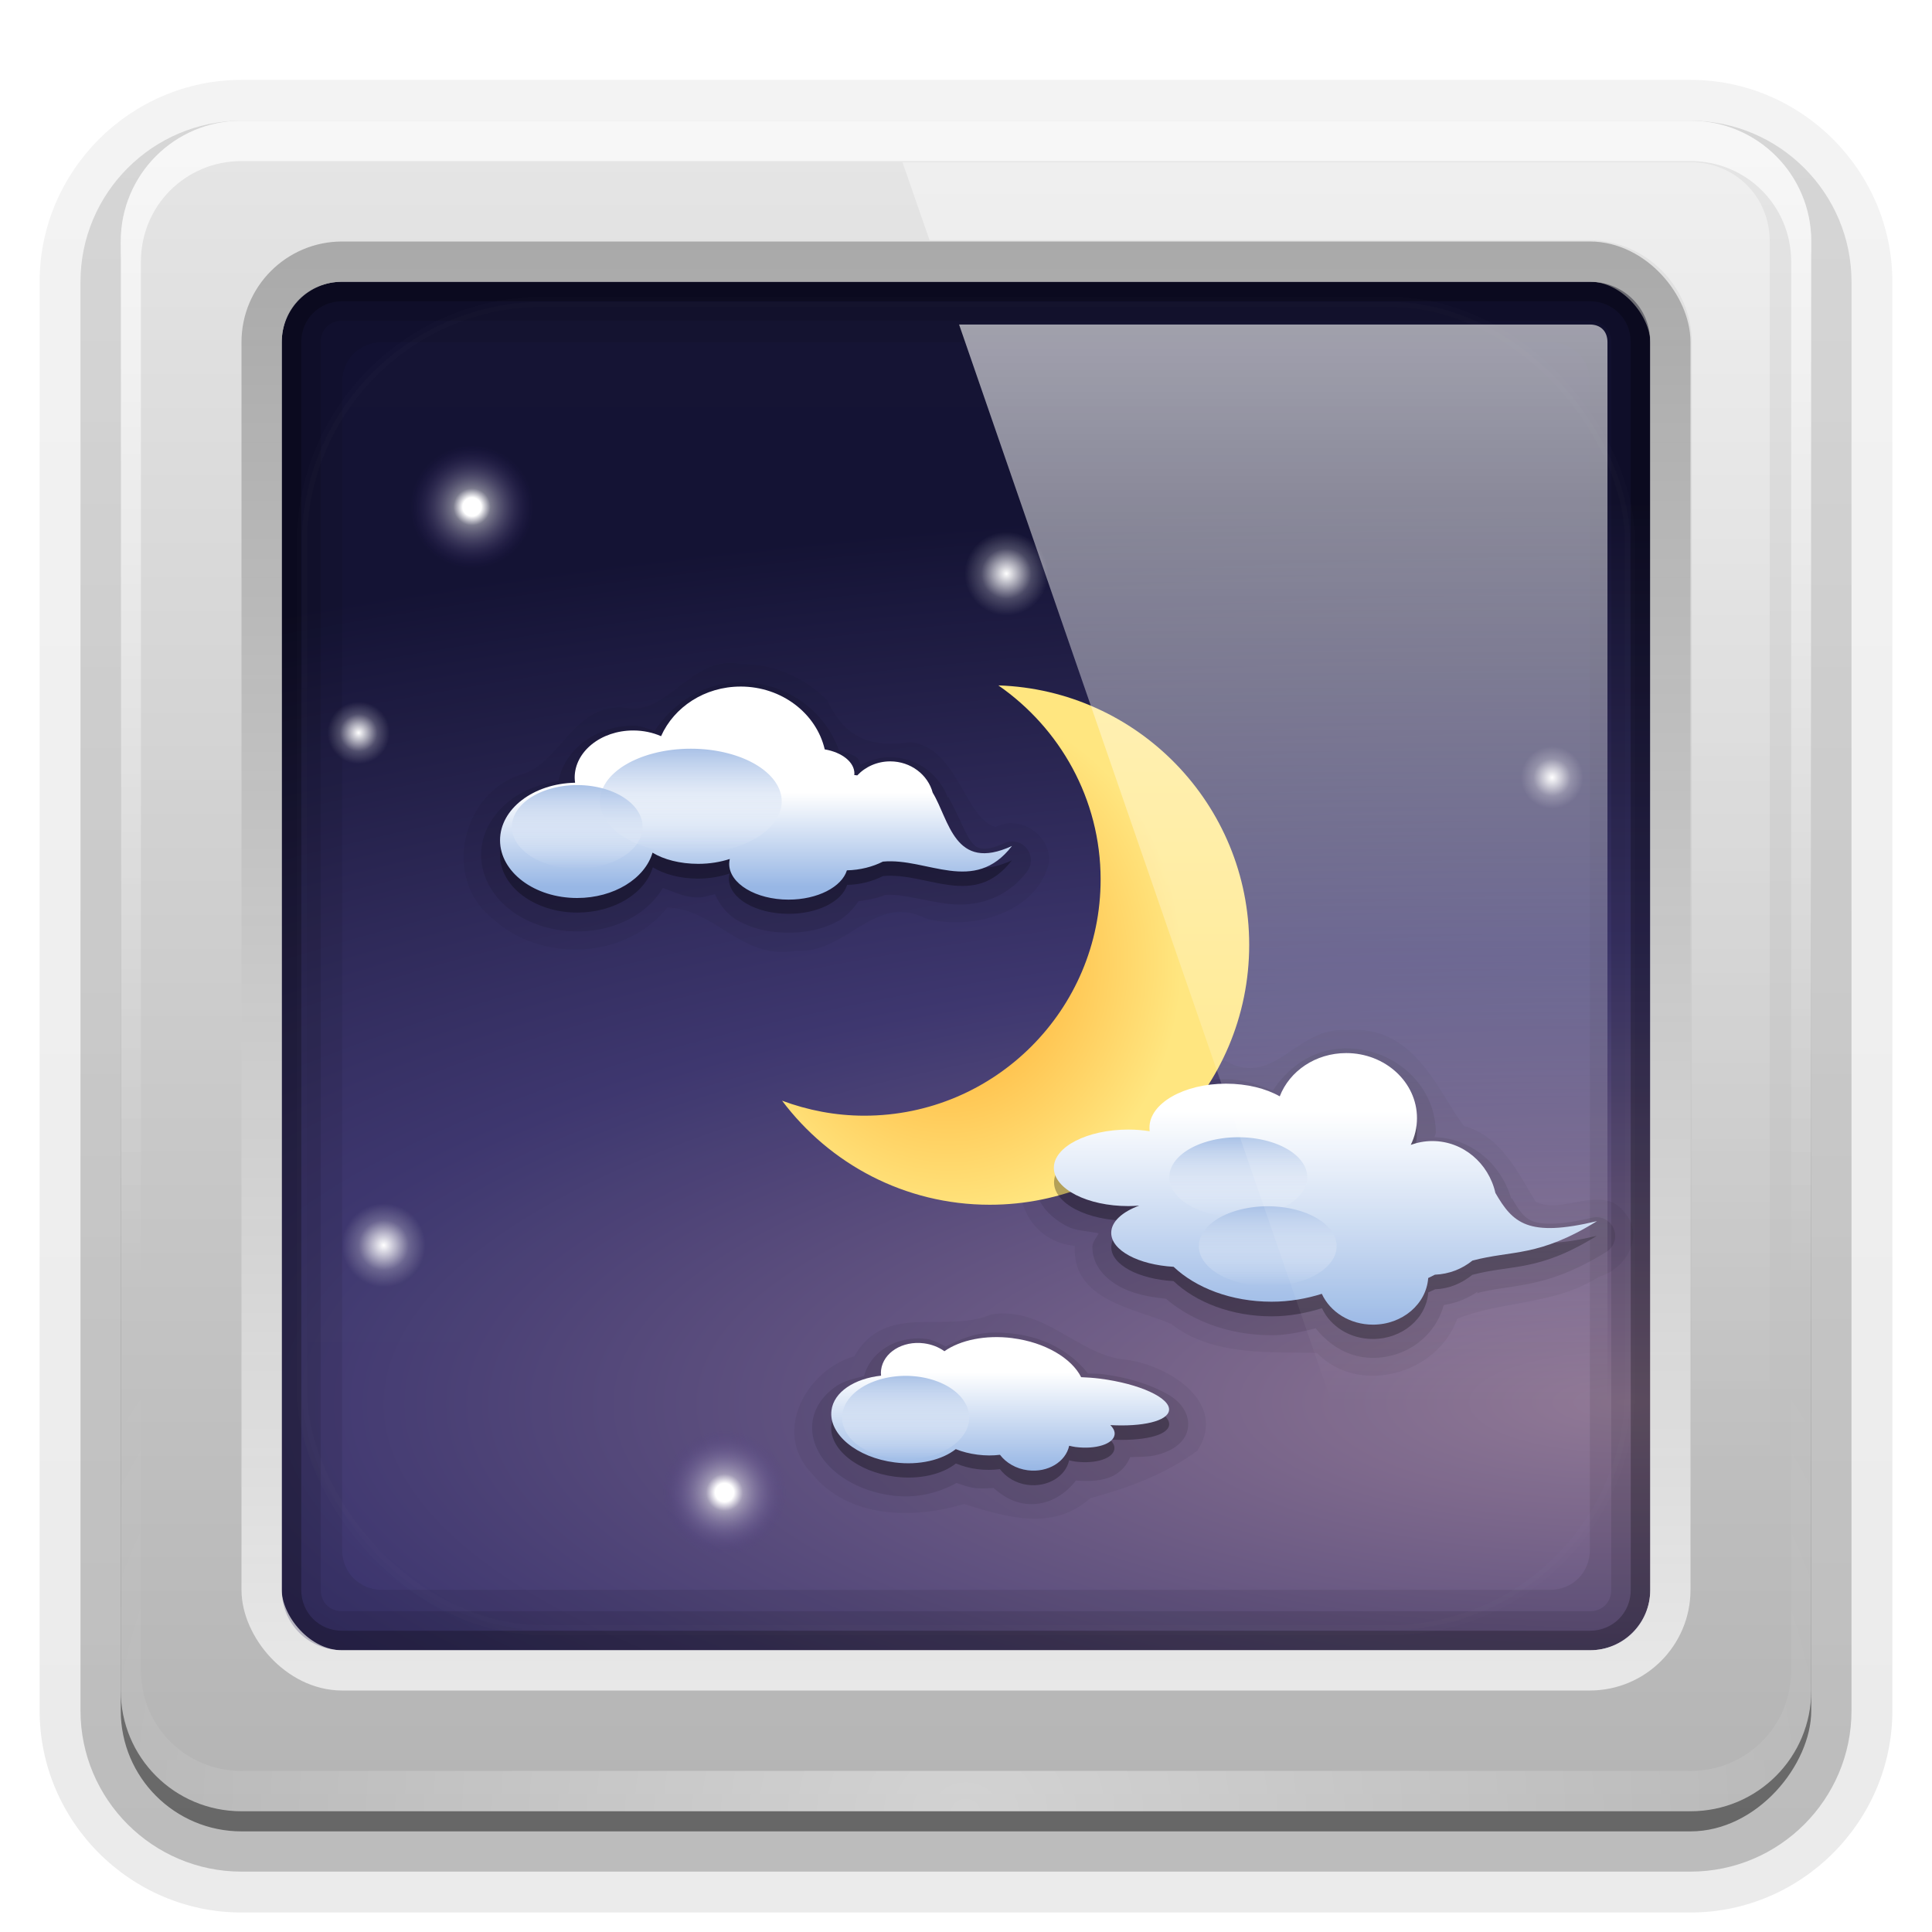 <?xml version="1.0" encoding="UTF-8"?>
<!-- Created with Inkscape (http://www.inkscape.org/) -->
<svg id="svg2408" width="96" height="96" enable-background="new" version="1.0" xmlns="http://www.w3.org/2000/svg" xmlns:cc="http://creativecommons.org/ns#" xmlns:dc="http://purl.org/dc/elements/1.1/" xmlns:rdf="http://www.w3.org/1999/02/22-rdf-syntax-ns#" xmlns:xlink="http://www.w3.org/1999/xlink">
 <defs id="defs2410">
  <linearGradient id="ButtonShadow" x1="45.448" x2="45.448" y1="92.54" y2="7.016" gradientTransform="scale(1.006 .994)" gradientUnits="userSpaceOnUse">
   <stop id="stop3750" offset="0"/>
   <stop id="stop3752" stop-opacity=".588" offset="1"/>
  </linearGradient>
  <linearGradient id="linearGradient3737">
   <stop id="stop3739" stop-color="#fff" offset="0"/>
   <stop id="stop3741" stop-color="#fff" stop-opacity="0" offset="1"/>
  </linearGradient>
  <filter id="filter3174" color-interpolation-filters="sRGB">
   <feGaussianBlur id="feGaussianBlur3176" stdDeviation="1.71"/>
  </filter>
  <linearGradient id="linearGradient3188" x1="36.357" x2="36.357" y1="6" y2="63.893" gradientUnits="userSpaceOnUse" xlink:href="#linearGradient3737"/>
  <linearGradient id="linearGradient3436" x1="43.179" x2="43.179" y1="13" y2="83.295" gradientTransform="matrix(1.029 0 0 1.029 -1.412 -1.412)" gradientUnits="userSpaceOnUse">
   <stop id="stop3467" stop-color="#919191" offset="0"/>
   <stop id="stop3469" stop-color="#fdfdfd" offset="1"/>
  </linearGradient>
  <linearGradient id="linearGradient3466" x1="48" x2="48" y1="90" y2="5.988" gradientUnits="userSpaceOnUse">
   <stop id="stop3189" stop-color="#b4b4b4" offset="0"/>
   <stop id="stop3191" stop-color="#e6e6e6" offset="1"/>
  </linearGradient>
  <filter id="filter5085" color-interpolation-filters="sRGB">
   <feGaussianBlur id="feGaussianBlur5087" stdDeviation="0.525"/>
  </filter>
  <linearGradient id="linearGradient3693" x1="76.451" x2="76.451" y1="8.062" y2="72.766" gradientUnits="userSpaceOnUse">
   <stop id="stop3689" stop-color="#fff" offset="0"/>
   <stop id="stop3691" stop-color="#fff" stop-opacity="0" offset="1"/>
  </linearGradient>
  <linearGradient id="linearGradient3701" x1="65.156" x2="65.156" y1="16.125" y2="69.688" gradientUnits="userSpaceOnUse" xlink:href="#linearGradient3737"/>
  <radialGradient id="radialGradient2893" cx="48" cy="90.172" r="42" gradientTransform="matrix(1.157 0 0 .996 -7.551 .197)" gradientUnits="userSpaceOnUse" xlink:href="#linearGradient3737"/>
  <radialGradient id="radialGradient2978" cx="93.877" cy="99.413" r="55.625" gradientTransform="matrix(-.002 -.806 2.498 -.005 -167.36 145.83)" gradientUnits="userSpaceOnUse">
   <stop id="stop3226" stop-color="#917896" offset="0"/>
   <stop id="stop3238" stop-color="#3c356e" offset=".5"/>
   <stop id="stop3228" stop-color="#121132" offset="1"/>
  </radialGradient>
  <radialGradient id="radialGradient3294" cx="30.233" cy="34.052" r="4.248" gradientUnits="userSpaceOnUse" xlink:href="#linearGradient3276"/>
  <linearGradient id="linearGradient3276">
   <stop id="stop3278" stop-color="#fff" offset="0"/>
   <stop id="stop3284" stop-color="#fff" stop-opacity=".617" offset=".3"/>
   <stop id="stop3286" stop-color="#fff" stop-opacity=".219" offset=".6"/>
   <stop id="stop3280" stop-color="#fff" stop-opacity="0" offset="1"/>
  </linearGradient>
  <linearGradient id="linearGradient3418">
   <stop id="stop3420" stop-color="#fff" offset="0"/>
   <stop id="stop3422" stop-color="#98b7e5" offset="1"/>
  </linearGradient>
  <linearGradient id="linearGradient3480" x1="81.455" x2="81.455" y1="78.777" y2="73.28" gradientUnits="userSpaceOnUse" xlink:href="#linearGradient3452"/>
  <linearGradient id="linearGradient3452">
   <stop id="stop3454" stop-color="#fff" stop-opacity="0" offset="0"/>
   <stop id="stop3456" stop-color="#aac2e7" offset="1"/>
  </linearGradient>
  <radialGradient id="radialGradient3330" cx="30.233" cy="34.052" r="4.248" gradientUnits="userSpaceOnUse" xlink:href="#linearGradient3286"/>
  <linearGradient id="linearGradient3286">
   <stop id="stop3288" stop-color="#fff" offset="0"/>
   <stop id="stop3298" stop-color="#fff" offset=".15"/>
   <stop id="stop3290" stop-color="#fff" stop-opacity=".438" offset=".3"/>
   <stop id="stop3294" stop-color="#412788" stop-opacity="0" offset="1"/>
  </linearGradient>
  <radialGradient id="radialGradient3241" cx="65.796" cy="65.119" r="16.062" gradientTransform="matrix(.722 0 0 .803 -.377 -4.463)" gradientUnits="userSpaceOnUse">
   <stop id="stop3268" stop-color="#ffa727" offset="0"/>
   <stop id="stop3270" stop-color="#ffe680" offset="1"/>
  </radialGradient>
  <clipPath id="clipPath3613">
   <rect id="rect3615" x="6" y="6" width="84" height="84" rx="6" ry="6" fill="#fff"/>
  </clipPath>
  <filter id="filter3794" x="-.192" y="-.192" width="1.384" height="1.384" color-interpolation-filters="sRGB">
   <feGaussianBlur id="feGaussianBlur3796" stdDeviation="5.28"/>
  </filter>
  <linearGradient id="linearGradient2908" x1="48" x2="48" y1="20.221" y2="138.66" gradientUnits="userSpaceOnUse">
   <stop id="stop3739-6" stop-color="#fff" offset="0"/>
   <stop id="stop3741-1" stop-color="#fff" stop-opacity="0" offset="1"/>
  </linearGradient>
  <linearGradient id="ButtonShadow-0" x1="45.448" x2="45.448" y1="92.54" y2="7.016" gradientTransform="matrix(1.006 0 0 .994 100 0)" gradientUnits="userSpaceOnUse">
   <stop id="stop3750-8" offset="0"/>
   <stop id="stop3752-5" stop-opacity=".588" offset="1"/>
  </linearGradient>
  <linearGradient id="linearGradient3780" x1="32.251" x2="32.251" y1="6.132" y2="90.239" gradientTransform="matrix(1.024 0 0 1.012 -1.143 -98.071)" gradientUnits="userSpaceOnUse" xlink:href="#ButtonShadow-0"/>
  <linearGradient id="linearGradient3721" x1="32.251" x2="32.251" y1="6.132" y2="90.239" gradientTransform="translate(0,-97)" gradientUnits="userSpaceOnUse" xlink:href="#ButtonShadow-0"/>
  <linearGradient id="linearGradient3992" x1="66.541" x2="66.541" y1="85.295" y2="92.006" gradientTransform="matrix(.722 0 0 .722 1.623 6.601)" gradientUnits="userSpaceOnUse" xlink:href="#linearGradient3418"/>
  <linearGradient id="linearGradient4000" x1="86.142" x2="86.142" y1="71.482" y2="86.233" gradientTransform="matrix(.722 0 0 .722 3.623 3.601)" gradientUnits="userSpaceOnUse" xlink:href="#linearGradient3418"/>
  <linearGradient id="linearGradient4008" x1="47.341" x2="47.341" y1="49.562" y2="56.034" gradientTransform="matrix(.722 0 0 .722 1.623 3.601)" gradientUnits="userSpaceOnUse" xlink:href="#linearGradient3418"/>
 </defs>
 <g id="layer2" display="none">
  <rect id="rect3745" x="5" y="7" width="86" height="85" rx="6" ry="6" fill="url(#ButtonShadow)" filter="url(#filter3174)" opacity=".9"/>
 </g>
 <g id="layer6">
  <path id="path3786" transform="scale(1,-1)" d="m12-95.031c-5.511 0-10.031 4.52-10.031 10.031v71c0 5.511 4.52 10.031 10.031 10.031h72c5.511 0 10.031-4.52 10.031-10.031v-71c0-5.511-4.52-10.031-10.031-10.031h-72z" fill="url(#linearGradient3780)" opacity=".08"/>
  <path id="path3778" transform="scale(1,-1)" d="m12-94.031c-4.972 0-9.031 4.06-9.031 9.031v71c0 4.972 4.06 9.031 9.031 9.031h72c4.972 0 9.031-4.06 9.031-9.031v-71c0-4.972-4.06-9.031-9.031-9.031h-72z" fill="url(#linearGradient3780)" opacity=".1"/>
  <path id="path3770" transform="scale(1,-1)" d="m12-93c-4.409 0-8 3.591-8 8v71c0 4.409 3.591 8 8 8h72c4.409 0 8-3.591 8-8v-71c0-4.409-3.591-8-8-8h-72z" fill="url(#linearGradient3780)" opacity=".2"/>
  <rect id="rect3723" transform="scale(1,-1)" x="5" y="-92" width="86" height="85" rx="7" ry="7" fill="url(#linearGradient3780)" opacity=".3"/>
  <rect id="rect3716" transform="scale(1,-1)" x="6" y="-91" width="84" height="84" rx="6" ry="6" fill="url(#linearGradient3721)" opacity=".45"/>
 </g>
 <g id="layer3">
  <rect id="rect3461" x="8.25" y="10.5" width="78.722" height="72" rx="5.913" ry="5.661" fill="url(#radialGradient2978)"/>
  <rect id="rect3469" x="104" y="14" width="68" height="68" rx="3" ry="3" fill="none" filter="url(#filter5085)" stroke="#2a284d" stroke-linecap="square" stroke-width="2"/>
  <path id="rect3222" d="m19 13c-3.289 0-6 2.711-6 6v58c0 3.289 2.711 6 6 6h58c3.289 0 6-2.711 6-6v-58c0-3.289-2.711-6-6-6h-58zm0 4h58c1.143 0 2 0.857 2 2v58c0 1.143-0.857 2-2 2h-58c-1.143 0-2-0.857-2-2v-58c0-1.143 0.857-2 2-2z" color="#000000" enable-background="accumulate" opacity=".08" style="block-progression:tb;text-indent:0;text-transform:none"/>
  <path id="rect3981" d="m17 14c-1.662 0-3 1.338-3 3v62c0 1.662 1.338 3 3 3h62c1.662 0 3-1.338 3-3v-62c0-1.662-1.338-3-3-3h-62zm0 1.938h62c0.618 0 1.062 0.444 1.062 1.062v62c0 0.618-0.444 1.062-1.062 1.062h-62c-0.618 0-1.062-0.444-1.062-1.062v-62c0-0.618 0.444-1.062 1.062-1.062z" color="#000000" enable-background="accumulate" opacity=".1"/>
  <path id="rect3977" d="m17 14c-1.662 0-3 1.338-3 3v62c0 1.662 1.338 3 3 3h62c1.662 0 3-1.338 3-3v-62c0-1.662-1.338-3-3-3h-62zm0 0.969h62c1.14 0 2.031 0.891 2.031 2.031v62c0 1.14-0.891 2.031-2.031 2.031h-62c-1.14 0-2.031-0.891-2.031-2.031v-62c0-1.14 0.891-2.031 2.031-2.031z" color="#000000" enable-background="accumulate" opacity=".25"/>
 </g>
 <g id="layer1">
  <path id="rect2419" d="m12 6c-3.324 0-6 2.676-6 6v72c0 3.324 2.676 6 6 6h72c3.324 0 6-2.676 6-6v-72c0-3.324-2.676-6-6-6h-72zm5 8h1 60 1c1.684 0 3 1.316 3 3v1 60 1c1e-6 1.684-1.316 3-3 3h-1-60-1c-1.684 1e-6 -3-1.316-3-3v-1-60-1c0-1.684 1.316-3 3-3z" fill="url(#linearGradient3466)"/>
  <path id="rect3728" d="m12 6c-3.324 0-6 2.676-6 6v2 68 2c0 0.335 0.041 0.651 0.094 0.969 0.049 0.296 0.097 0.597 0.188 0.875 0.01 0.03 0.021 0.064 0.031 0.094 0.099 0.288 0.235 0.547 0.375 0.812 0.145 0.274 0.316 0.536 0.5 0.781s0.374 0.473 0.594 0.688c0.44 0.428 0.943 0.815 1.5 1.094 0.279 0.14 0.573 0.247 0.875 0.344-0.256-0.1-0.487-0.236-0.719-0.375-0.007-0.004-0.024 0.004-0.031 0-0.032-0.019-0.062-0.043-0.094-0.062-0.12-0.077-0.231-0.164-0.344-0.25-0.106-0.081-0.213-0.161-0.312-0.25-0.178-0.161-0.347-0.345-0.5-0.531-0.108-0.13-0.218-0.265-0.312-0.406-0.025-0.038-0.038-0.086-0.062-0.125-0.065-0.103-0.13-0.205-0.188-0.312-0.101-0.195-0.206-0.416-0.281-0.625-0.008-0.022-0.024-0.041-0.031-0.062-0.032-0.092-0.036-0.187-0.062-0.281-0.03-0.107-0.07-0.203-0.094-0.312-0.073-0.342-0.125-0.698-0.125-1.062v-2-68-2c0-2.782 2.218-5 5-5h2 68 2c2.782 0 5 2.218 5 5v2 68 2c0 0.364-0.052 0.721-0.125 1.062-0.044 0.207-0.088 0.398-0.156 0.594-0.008 0.022-0.023 0.041-0.031 0.062-0.063 0.174-0.138 0.367-0.219 0.531-0.042 0.083-0.079 0.17-0.125 0.25-0.055 0.097-0.127 0.188-0.188 0.281-0.094 0.141-0.205 0.276-0.312 0.406-0.143 0.174-0.303 0.347-0.469 0.5-0.011 0.01-0.02 0.021-0.031 0.031-0.138 0.126-0.285 0.234-0.438 0.344-0.103 0.073-0.204 0.153-0.312 0.219-0.007 0.004-0.024-0.004-0.031 0-0.232 0.139-0.463 0.275-0.719 0.375 0.302-0.097 0.596-0.204 0.875-0.344 0.557-0.279 1.06-0.666 1.5-1.094 0.22-0.214 0.409-0.442 0.594-0.688s0.355-0.508 0.5-0.781c0.14-0.265 0.276-0.525 0.375-0.812 0.01-0.031 0.021-0.063 0.031-0.094 0.09-0.278 0.139-0.579 0.188-0.875 0.052-0.318 0.094-0.634 0.094-0.969v-2-68-2c0-3.324-2.676-6-6-6h-72z" fill="url(#linearGradient3188)" opacity=".7"/>
  <rect id="rect3425" x="13" y="13" width="70" height="70" rx="4" ry="4" fill="none" stroke="url(#linearGradient3436)" stroke-linecap="square" stroke-linejoin="round" stroke-opacity=".697" stroke-width="2"/>
  <path id="path3615" d="m12 90c-3.324 0-6-2.676-6-6v-2-68-2c0-0.335 0.041-0.651 0.094-0.969 0.049-0.296 0.097-0.597 0.188-0.875 0.01-0.03 0.021-0.064 0.031-0.094 0.099-0.288 0.235-0.547 0.375-0.812 0.145-0.274 0.316-0.536 0.5-0.781s0.374-0.473 0.594-0.688c0.44-0.428 0.943-0.815 1.5-1.094 0.279-0.14 0.573-0.247 0.875-0.344-0.256 0.1-0.487 0.236-0.719 0.375-0.007 0.004-0.024-0.004-0.031 0-0.032 0.019-0.062 0.043-0.094 0.062-0.12 0.077-0.231 0.164-0.344 0.25-0.106 0.081-0.213 0.161-0.312 0.25-0.178 0.161-0.347 0.345-0.5 0.531-0.108 0.13-0.218 0.265-0.312 0.406-0.025 0.038-0.038 0.086-0.062 0.125-0.065 0.103-0.13 0.205-0.188 0.312-0.101 0.195-0.206 0.416-0.281 0.625-0.008 0.022-0.024 0.041-0.031 0.062-0.032 0.092-0.036 0.187-0.062 0.281-0.03 0.107-0.07 0.203-0.094 0.312-0.073 0.342-0.125 0.698-0.125 1.062v2 68 2c0 2.782 2.218 5 5 5h2 68 2c2.782 0 5-2.218 5-5v-2-68-2c0-0.364-0.052-0.721-0.125-1.062-0.044-0.207-0.088-0.398-0.156-0.594-0.008-0.022-0.023-0.041-0.031-0.062-0.063-0.174-0.138-0.367-0.219-0.531-0.042-0.083-0.079-0.17-0.125-0.25-0.055-0.097-0.127-0.188-0.188-0.281-0.094-0.141-0.205-0.276-0.312-0.406-0.143-0.174-0.303-0.347-0.469-0.5-0.011-0.01-0.02-0.021-0.031-0.031-0.138-0.126-0.285-0.234-0.438-0.344-0.103-0.073-0.204-0.153-0.312-0.219-0.007-0.004-0.024 0.004-0.031 0-0.232-0.139-0.463-0.275-0.719-0.375 0.302 0.097 0.596 0.204 0.875 0.344 0.557 0.279 1.06 0.666 1.5 1.094 0.22 0.214 0.409 0.442 0.594 0.688s0.355 0.508 0.5 0.781c0.14 0.265 0.276 0.525 0.375 0.812 0.01 0.031 0.021 0.063 0.031 0.094 0.09 0.278 0.139 0.579 0.188 0.875 0.052 0.318 0.094 0.634 0.094 0.969v2 68 2c0 3.324-2.676 6-6 6h-72z" fill="url(#radialGradient2893)" opacity=".4"/>
  <rect id="rect3171" x="15" y="15" width="66" height="66" rx="12" ry="12" clip-path="url(#clipPath3613)" fill="url(#linearGradient2908)" filter="url(#filter3794)" opacity=".1" stroke="#fff" stroke-linecap="round" stroke-width=".5"/>
 </g>
 <g id="layer4">
  <path id="path4020" d="m36.812 33c-2.431-0.493-3.651 2.604-5.717 2.17-2.616-0.273-3.237 2.793-5.197 3.31-2.965 0.922-3.943 5.212-1.41 7.17 2.401 2.206 6.609 2.038 8.667-0.556 2.417 0.058 3.667 2.64 6.393 2.147 2.546 0.178 3.866-2.902 6.464-1.601 2.258 0.615 5.494-0.256 6.112-2.765 0.133-1.359-1.457-2.423-2.656-1.781-1.543-0.434-1.872-3.937-4.208-4.217-1.941 0.281-3.242-0.161-4.135-2.05-1.111-1.163-2.705-1.837-4.313-1.826zm6.375 5.844c2.137 0.602-0.724 0.71-0.562 0.219 0.152-0.145 0.362-0.196 0.562-0.219zm23.719 12.344c-2.484-0.196-3.58 2.909-6 1.531-3.299-0.295-4.779 2.858-7.906 2.885-3.363 0.844-3.042 5.974 0.406 6.302-0.142 2.727 2.976 3.091 4.79 3.879 2.073 1.638 5.028 1.375 7.237 1.443 2.095 2.153 6.012 1.043 6.973-1.697 2.267-0.915 4.911-0.692 7.033-2.088 1.32-0.356 2.3-1.988 1.311-3.162-1.109-1.528-3.063 0.112-4.438-0.562-0.91-1.472-1.704-3.257-3.565-3.765-1.359-1.803-2.473-5.061-5.841-4.766zm-17.656 14.125c-2.248 0.979-5.258-0.647-6.801 2.083-2.289 0.626-4.138 3.703-2.116 5.812 1.822 2.283 5.113 2.271 7.564 1.524 2.113 0.654 4.414 1.373 6.275-0.286 1.895-0.522 3.707-1.173 5.323-2.359 1.6-2.45-1.609-4.372-3.753-4.546-2.248-0.311-3.901-2.634-6.491-2.227z" opacity=".05"/>
  <path id="path4015" d="m36.812 33.906c-1.843 0-3.347 1.013-4.281 2.406-0.344-0.099-0.658-0.25-1.062-0.25-1.809 0-3.402 1.134-3.719 2.75-0.898 0.138-1.717 0.436-2.375 0.938-0.852 0.649-1.469 1.611-1.469 2.719 0 1.131 0.622 2.124 1.5 2.781s2.032 1.031 3.281 1.031c1.824 0 3.45-0.816 4.25-2.156 0.557 0.191 1.072 0.469 1.75 0.469 0.314 0 0.557-0.112 0.844-0.156 0.233 0.529 0.605 0.995 1.094 1.281 0.718 0.42 1.602 0.625 2.562 0.625 0.853 0 1.644-0.167 2.312-0.5 0.478-0.238 0.863-0.622 1.156-1.062 0.462-0.061 0.912-0.144 1.312-0.312 0.814-0.076 1.881 0.282 3.125 0.438s2.813-0.133 3.938-1.594a0.934 0.934 0 0 0-1.156-1.406c-0.603 0.279-0.937 0.285-1.125 0.25-0.188-0.035-0.3-0.099-0.469-0.312-0.301-0.38-0.608-1.222-1.031-2-0.053-0.097-0.066-0.154-0.125-0.25l-0.031 0.031c-0.444-1.182-1.563-2-2.875-2-0.521 0-0.999 0.152-1.438 0.375-0.088-0.095-0.09-0.269-0.188-0.344-0.264-0.202-0.59-0.268-0.906-0.375-0.694-1.967-2.602-3.375-4.875-3.375zm6.531 5.406h0.031c-0.031 0.361-0.202 0.456-0.188 0.438 0.011-0.014 0.1-0.226 0.156-0.438zm23.562 12.781c-1.583 0-2.864 0.885-3.656 2.094-0.727-0.275-1.466-0.562-2.344-0.562-1.194 0-2.294 0.281-3.156 0.781-0.607 0.352-1.02 0.899-1.281 1.531-0.138-0.009-0.259-0.031-0.406-0.031-1.153 0-2.193 0.221-3.031 0.656s-1.594 1.175-1.594 2.188 0.755 1.753 1.594 2.188c0.433 0.224 1.033 0.232 1.562 0.344-0.11 0.235-0.312 0.412-0.312 0.688 0 0.918 0.656 1.58 1.375 1.969 0.634 0.342 1.435 0.51 2.281 0.594 1.312 1.117 3.164 1.812 5.25 1.812 0.789 0 1.496-0.166 2.188-0.344 0.678 0.85 1.651 1.469 2.844 1.469 1.665 0 3.076-1.07 3.5-2.562 0.006-0.022 0.025-0.04 0.031-0.062 0.61-0.098 1.175-0.327 1.656-0.656v0.062c1.785-0.475 3.365-0.16 6.438-2.062a0.934 0.934 0 0 0-0.719-1.688c-1.64 0.393-2.508 0.347-2.938 0.188s-0.654-0.45-1.062-1.156l-0.031 0.031c-0.499-1.713-1.976-3.002-3.812-3.062 5e-3 -0.079 0.062-0.139 0.062-0.219 0-2.328-2.026-4.188-4.438-4.188zm-17.625 14.125c-0.874 0.027-1.594 0.341-2.281 0.688-0.32-0.148-0.624-0.331-0.969-0.375-1.361-0.174-2.749 0.556-3.094 1.844-0.477 0.125-0.987 0.237-1.375 0.5-0.598 0.406-1.089 1.01-1.188 1.781-0.127 0.996 0.419 1.895 1.156 2.5s1.712 1.016 2.812 1.156c1.198 0.153 2.293-0.129 3.188-0.625 0.292 0.096 0.569 0.207 0.906 0.25 0.323 0.041 0.632 0.015 0.938 0 0.427 0.376 0.934 0.701 1.562 0.781 1.037 0.132 1.943-0.388 2.531-1.156 0.563 0.054 1.116 0.03 1.594-0.125 0.439-0.143 0.882-0.491 1.094-1.031 0.423-0.022 0.893-0.009 1.25-0.094 0.33-0.078 0.646-0.186 0.938-0.375s0.626-0.516 0.688-1c0.071-0.555-0.22-1.01-0.5-1.281s-0.627-0.451-1-0.625c-0.745-0.347-1.68-0.613-2.75-0.75-0.266-0.034-0.495-0.022-0.719-0.031-0.801-1.02-2.048-1.767-3.625-1.969-0.364-0.046-0.759-0.075-1.156-0.062z" opacity=".1"/>
  <path id="path3257" d="m49.609 34.058c3.054 2.119 5.08 5.644 5.08 9.64-2e-6 6.477-5.263 11.74-11.74 11.74-1.437-1e-6 -2.813-0.271-4.087-0.745 2.355 3.136 6.096 5.17 10.318 5.17 7.125 0 12.892-5.79 12.892-12.914 0-6.979-5.54-12.662-12.463-12.892z" fill="url(#radialGradient3241)"/>
  <path id="path3274" transform="matrix(.722 0 0 .722 1.623 .601)" d="m34.481 34.052a4.248 4.248 0 1 1-8.495 0 4.248 4.248 0 1 1 8.495 0z" fill="url(#radialGradient3330)"/>
  <path id="path3288" transform="matrix(1.02 0 0 1.02 34.51 -7.432)" d="m34.481 34.052a4.248 4.248 0 1 1-8.495 0 4.248 4.248 0 1 1 8.495 0z" fill="url(#radialGradient3330)"/>
  <path id="path3296" transform="matrix(.489 0 0 .489 4.283 45.227)" d="m34.481 34.052a4.248 4.248 0 1 1-8.495 0 4.248 4.248 0 1 1 8.495 0z" fill="url(#radialGradient3294)"/>
  <path id="path3300" transform="matrix(.489 0 0 .489 56.205 27.548)" d="m34.481 34.052a4.248 4.248 0 1 1-8.495 0 4.248 4.248 0 1 1 8.495 0z" fill="url(#radialGradient3294)"/>
  <path id="path3304" transform="matrix(.365 0 0 .365 66.088 26.207)" d="m34.481 34.052a4.248 4.248 0 1 1-8.495 0 4.248 4.248 0 1 1 8.495 0z" fill="url(#radialGradient3294)"/>
  <path id="path3308" transform="matrix(.365 0 0 .365 45.958 9.183)" d="m34.481 34.052a4.248 4.248 0 1 1-8.495 0 4.248 4.248 0 1 1 8.495 0z" fill="url(#radialGradient3294)"/>
  <path id="path3312" transform="matrix(.365 0 0 .365 6.786 23.985)" d="m34.481 34.052a4.248 4.248 0 1 1-8.495 0 4.248 4.248 0 1 1 8.495 0z" fill="url(#radialGradient3294)"/>
  <path id="path3316" transform="matrix(.722 0 0 .722 14.172 49.577)" d="m34.481 34.052a4.248 4.248 0 1 1-8.495 0 4.248 4.248 0 1 1 8.495 0z" fill="url(#radialGradient3330)"/>
  <path id="path3320" transform="matrix(.365 0 0 .365 31.549 7.05)" d="m34.481 34.052a4.248 4.248 0 1 1-8.495 0 4.248 4.248 0 1 1 8.495 0z" fill="url(#radialGradient3294)"/>
  <path id="path3324" transform="matrix(.489 0 0 .489 35.224 11.853)" d="m34.481 34.052a4.248 4.248 0 1 1-8.495 0 4.248 4.248 0 1 1 8.495 0z" fill="url(#radialGradient3294)"/>
  <path id="path3328" transform="matrix(1.2 0 0 1.2 -9.329 11.135)" d="m34.481 34.052a4.248 4.248 0 1 1-8.495 0 4.248 4.248 0 1 1 8.495 0z" fill="url(#radialGradient3330)"/>
  <path id="path3402" d="m36.812 34.844c-1.788 0-3.328 1.029-3.969 2.469-0.412-0.18-0.873-0.312-1.375-0.312-1.605 0-2.906 1.051-2.906 2.344 0 0.081-0.01 0.171 0 0.25 4.19e-4 0.003-4.36e-4 0.028 0 0.031-2.07 0.041-3.719 1.287-3.719 2.844 0 1.583 1.726 2.875 3.844 2.875 1.834 0 3.372-0.964 3.75-2.25 0.548 0.339 1.339 0.562 2.25 0.562 0.576 0 1.106-0.101 1.562-0.25-0.018 0.079-0.031 0.168-0.031 0.25 0 0.981 1.341 1.75 2.969 1.75 1.442 0 2.652-0.612 2.906-1.438 0.665-0.016 1.271-0.179 1.781-0.438 2.208-0.206 4.523 1.665 6.406-0.781-2.863 1.324-3.119-1.32-3.938-2.656-0.238-0.893-1.105-1.531-2.125-1.531-0.65 0-1.225 0.261-1.625 0.688-0.049-0.007-0.106-0.025-0.156-0.031 0.002-0.023 0.031-0.039 0.031-0.062 0-0.579-0.656-1.045-1.5-1.188-0.417-1.783-2.104-3.125-4.156-3.125zm30.094 18.188c-1.528 0-2.829 0.904-3.312 2.156-0.687-0.391-1.646-0.625-2.688-0.625-2.097 0-3.781 0.982-3.781 2.188 0 0.06-0.008 0.129 0 0.188-0.338-0.052-0.692-0.094-1.062-0.094-2.045 0-3.688 0.858-3.688 1.906s1.643 1.906 3.688 1.906c0.181 0 0.357-0.018 0.531-0.031-0.843 0.312-1.375 0.789-1.375 1.344 0 0.875 1.351 1.587 3.094 1.688 1.108 1.049 2.876 1.75 4.875 1.75 0.887 0 1.74-0.166 2.5-0.406 0.412 0.899 1.381 1.531 2.531 1.531 1.462 0 2.659-1.023 2.75-2.312 0.112-0.059 0.237-0.104 0.344-0.156 0.702-0.029 1.326-0.3 1.844-0.719 1.993-0.53 3.272-0.131 6.188-1.938-3.431 0.822-4.165 0.091-5.031-1.406-0.332-1.472-1.626-2.594-3.156-2.594-0.374 0-0.728 0.067-1.062 0.188 0.199-0.405 0.312-0.84 0.312-1.312 0-1.782-1.56-3.25-3.5-3.25zm-17.594 14.125c-0.959 0.03-1.79 0.276-2.375 0.688-0.282-0.201-0.642-0.325-1.031-0.375-1.063-0.136-2.014 0.447-2.125 1.312-0.012 0.097-0.009 0.187 0 0.281-1.323 0.145-2.352 0.802-2.469 1.719-0.152 1.187 1.272 2.353 3.156 2.594 1.227 0.157 2.351-0.12 3.031-0.656 0.326 0.132 0.673 0.232 1.062 0.281 0.389 0.05 0.776 0.045 1.125 0 0.3 0.396 0.788 0.706 1.375 0.781 0.992 0.127 1.888-0.416 2.062-1.219 0.101 0.021 0.205 0.049 0.312 0.062 1.014 0.129 1.877-0.155 1.938-0.625 0.021-0.161-0.066-0.319-0.219-0.469 1.606 0.089 2.87-0.187 2.938-0.719 0.079-0.618-1.46-1.341-3.438-1.594-0.322-0.041-0.638-0.049-0.938-0.062-0.473-0.938-1.78-1.73-3.406-1.938-0.338-0.043-0.68-0.072-1-0.062z" opacity=".3"/>
  <path id="path3377" d="m66.892 52.327c-1.528 0-2.818 0.898-3.302 2.15-0.687-0.391-1.631-0.63-2.673-0.63-2.097 0-3.801 0.98-3.801 2.186 0 0.06 0.004 0.12 0.012 0.178-0.338-0.052-0.687-0.083-1.057-0.083-2.045 0-3.706 0.852-3.706 1.901s1.661 1.901 3.706 1.901c0.181 0 0.36-0.011 0.535-0.024-0.843 0.312-1.39 0.799-1.39 1.354 0 0.875 1.357 1.586 3.1 1.687 1.108 1.049 2.871 1.734 4.87 1.734 0.887 0 1.734-0.151 2.494-0.392 0.412 0.899 1.391 1.532 2.542 1.532 1.462 0 2.653-1.026 2.744-2.316 0.112-0.059 0.226-0.114 0.333-0.166 0.702-0.029 1.348-0.282 1.865-0.701 1.993-0.53 3.273-0.154 6.189-1.96-3.431 0.822-4.182 0.096-5.048-1.402-0.332-1.472-1.605-2.578-3.136-2.578-0.374 0-0.735 0.07-1.069 0.19 0.199-0.405 0.309-0.857 0.309-1.33 0-1.782-1.576-3.231-3.516-3.231z" fill="url(#linearGradient4000)"/>
  <path id="path3442" transform="matrix(.722 0 0 .722 2.72 3.601)" d="m86.202 76.029a4.747 2.748 0 1 1-9.495 0 4.747 2.748 0 1 1 9.495 0z" fill="url(#linearGradient3480)"/>
  <path id="path3458" transform="matrix(.951 0 0 .952 -10.087 -11.8)" d="m86.202 76.029a4.747 2.748 0 1 1-9.495 0 4.747 2.748 0 1 1 9.495 0z" fill="url(#linearGradient3480)"/>
  <path id="path3462" transform="matrix(.721 0 0 .722 4.265 7.031)" d="m86.202 76.029a4.747 2.748 0 1 1-9.495 0 4.747 2.748 0 1 1 9.495 0z" fill="url(#linearGradient3480)"/>
  <path id="path3466" transform="matrix(.741 0 0 .952 6.532 -17.396)" d="m86.202 76.029a4.747 2.748 0 1 1-9.495 0 4.747 2.748 0 1 1 9.495 0z" fill="url(#linearGradient3480)"/>
  <path id="path3336" d="m50.313 66.491c-1.352-0.173-2.605 0.101-3.385 0.65-0.282-0.201-0.631-0.342-1.02-0.392-1.063-0.136-2.017 0.457-2.127 1.323-0.012 0.097-0.011 0.19-0.002 0.284-1.323 0.145-2.346 0.807-2.463 1.724-0.152 1.187 1.258 2.347 3.143 2.587 1.227 0.157 2.353-0.124 3.033-0.66 0.326 0.132 0.691 0.225 1.081 0.275 0.389 0.05 0.766 0.051 1.115 0.006 0.3 0.396 0.795 0.694 1.382 0.769 0.992 0.127 1.883-0.415 2.057-1.218 0.101 0.021 0.203 0.049 0.311 0.062 1.014 0.129 1.886-0.147 1.946-0.617 0.021-0.161-0.061-0.321-0.213-0.471 1.606 0.089 2.849-0.2 2.917-0.732 0.079-0.618-1.464-1.326-3.442-1.578-0.322-0.041-0.625-0.059-0.924-0.072-0.473-0.938-1.781-1.73-3.408-1.938z" fill="url(#linearGradient3992)"/>
  <path id="path3470" transform="matrix(.665 0 0 .755 -9.165 13.04)" d="m86.202 76.029a4.747 2.748 0 1 1-9.495 0 4.747 2.748 0 1 1 9.495 0z" fill="url(#linearGradient3480)"/>
  <path id="path3474" transform="matrix(.878 0 0 .755 -22.011 11.235)" d="m86.202 76.029a4.747 2.748 0 1 1-9.495 0 4.747 2.748 0 1 1 9.495 0z" fill="url(#linearGradient3480)"/>
  <path id="path3292" transform="matrix(.489 0 0 .489 17.822 24.107)" d="m34.481 34.052a4.248 4.248 0 1 1-8.495 0 4.248 4.248 0 1 1 8.495 0z" fill="url(#radialGradient3294)"/>
  <path id="path3355" d="m36.798 34.115c-1.788 0-3.309 1.025-3.95 2.465-0.412-0.18-0.882-0.283-1.384-0.283-1.605 0-2.909 1.051-2.909 2.344 0 0.081 0.01 0.164 0.02 0.242 4.19e-4 0.003-4.37e-4 0.007 0 0.01-2.07 0.041-3.728 1.302-3.728 2.859 0 1.583 1.711 2.869 3.829 2.869 1.834 0 3.369-0.967 3.748-2.253 0.548 0.339 1.362 0.556 2.273 0.556 0.576 0 1.109-0.093 1.566-0.242-0.018 0.079-0.03 0.16-0.03 0.242 0 0.981 1.322 1.778 2.95 1.778 1.442 0 2.645-0.63 2.899-1.455 0.665-0.016 1.278-0.176 1.788-0.434 2.208-0.206 4.531 1.668 6.415-0.778-2.863 1.324-3.122-1.31-3.94-2.647-0.238-0.893-1.092-1.556-2.111-1.556-0.65 0-1.237 0.27-1.637 0.697-0.049-0.007-0.102-0.014-0.152-0.02 2e-3 -0.023 0.01-0.047 0.01-0.071 0-0.579-0.631-1.059-1.475-1.202-0.417-1.783-2.13-3.122-4.182-3.122z" fill="url(#linearGradient4008)"/>
  <path id="path3478" transform="matrix(.951 0 0 .952 -43.136 -32.56)" d="m86.202 76.029a4.747 2.748 0 1 1-9.495 0 4.747 2.748 0 1 1 9.495 0z" fill="url(#linearGradient3480)"/>
  <path id="path3482" transform="matrix(.57 0 0 .624 -7.45 -6.509)" d="m86.202 76.029a4.747 2.748 0 1 1-9.495 0 4.747 2.748 0 1 1 9.495 0z" fill="url(#linearGradient3480)"/>
  <path id="path3486" transform="matrix(.684 0 0 .755 -27.032 -16.316)" d="m86.202 76.029a4.747 2.748 0 1 1-9.495 0 4.747 2.748 0 1 1 9.495 0z" fill="url(#linearGradient3480)"/>
  <path id="path3490" transform="matrix(.78 0 0 .952 -26.581 -35.809)" d="m86.202 76.029a4.747 2.748 0 1 1-9.495 0 4.747 2.748 0 1 1 9.495 0z" fill="url(#linearGradient3480)"/>
 </g>
 <g id="layer5" fill-rule="evenodd">
  <path id="path3660" d="m44.844 8.062 1.344 3.875h31.812 1c2.754 0 5.062 2.308 5.062 5.062v1 60 1c2e-6 2.754-2.308 5.062-5.062 5.062h-1-6.875l1.344 3.875h11.531c2.222 0 3.938-1.716 3.938-3.938v-72c0-2.222-1.716-3.938-3.938-3.938h-39.156z" fill="url(#linearGradient3693)" opacity=".4"/>
  <path id="path3664" d="m47.656 16.125 22.031 63.75h9.312c0.539 0 0.875-0.336 0.875-0.875v-62c0-0.539-0.336-0.875-0.875-0.875h-31.344z" fill="url(#linearGradient3701)" opacity=".6"/>
  <path id="path2669" d="m47.656 16.125 22.031 63.75h1l-22.031-63.75h-1z" fill="url(#linearGradient3701)" opacity=".5"/>
 </g>
</svg>

